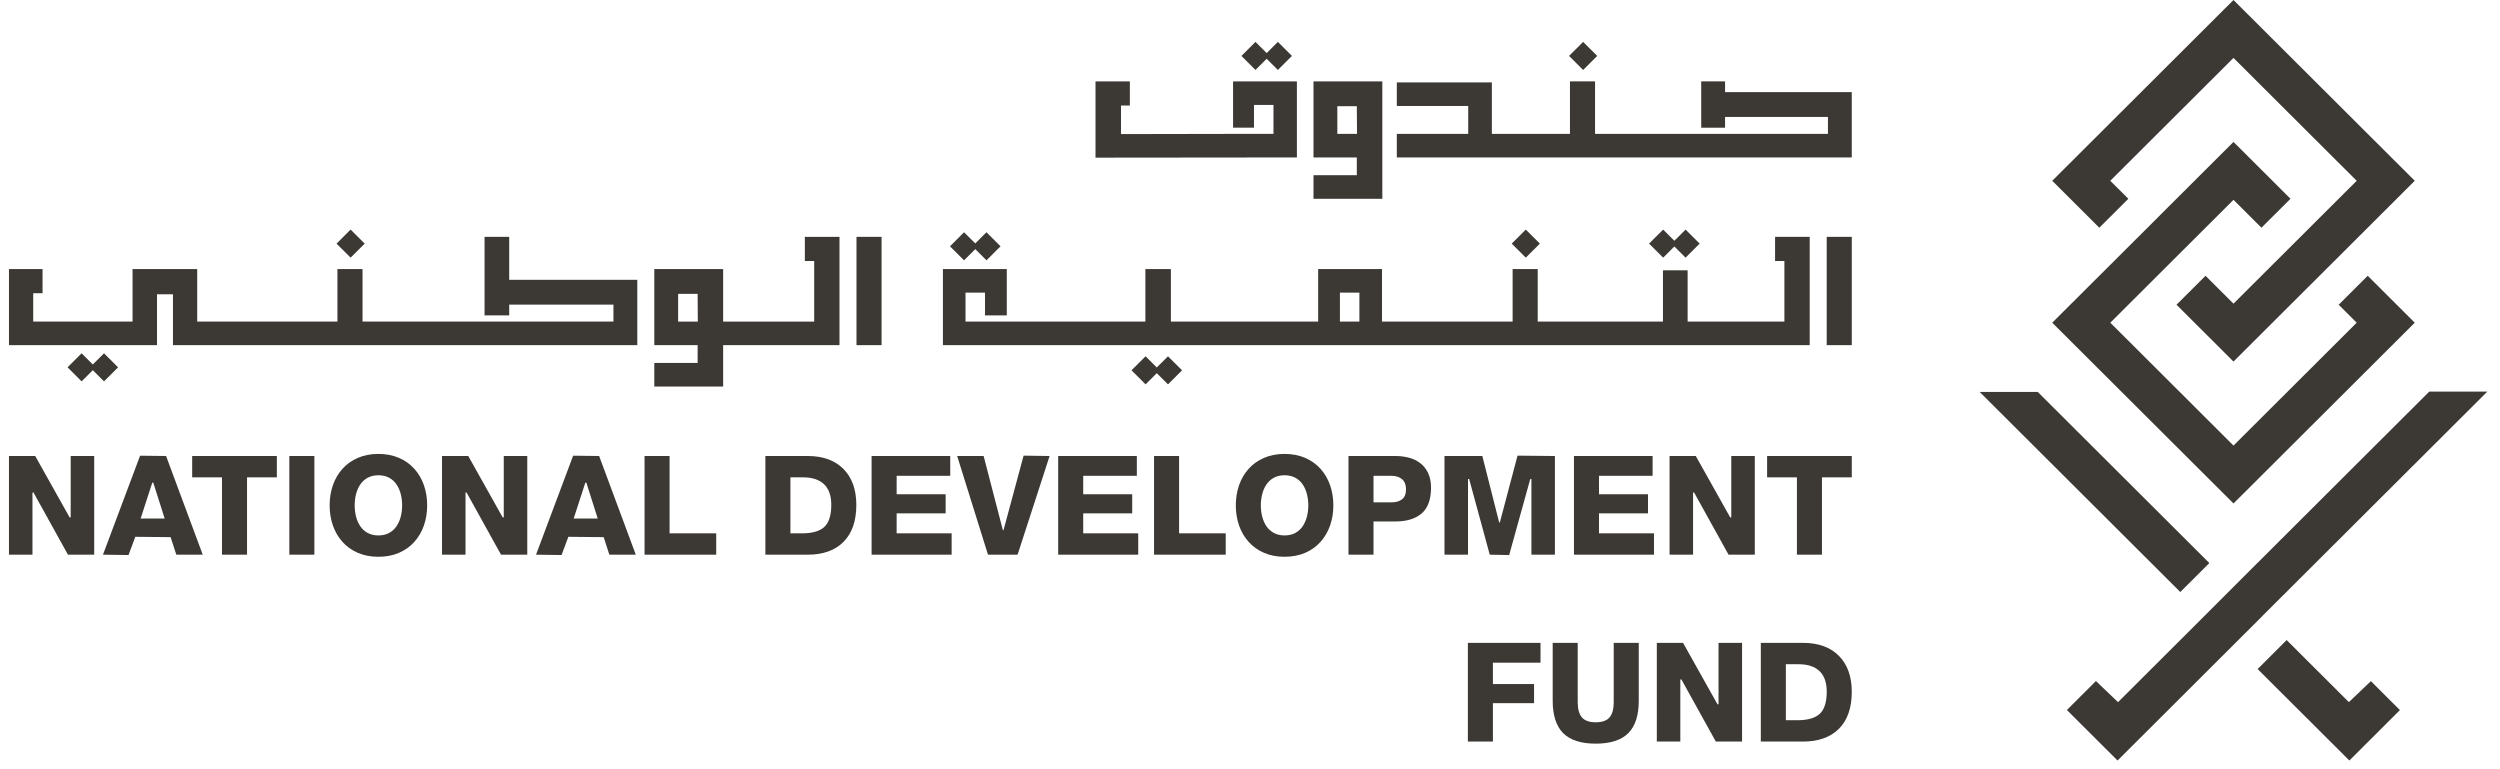 <svg width="195" height="60" viewBox="0 0 195 60" fill="none" xmlns="http://www.w3.org/2000/svg">
<path fill-rule="evenodd" clip-rule="evenodd" d="M5.3 43.265L2.615 38.42H2.532V43.265H0.699V35.569H2.747L5.431 40.359H5.514V35.569H7.348V43.265H5.3Z" fill="#3C3935"/>
<path fill-rule="evenodd" clip-rule="evenodd" d="M10.969 40.446H12.844L11.956 37.647H11.878L10.969 40.446ZM8.031 43.266L10.927 35.544L12.954 35.568L15.814 43.266H13.752L13.307 41.897L10.553 41.871L10.025 43.292L8.031 43.266Z" fill="#3C3935"/>
<path fill-rule="evenodd" clip-rule="evenodd" d="M17.316 43.265V37.233H14.99V35.569H21.595V37.233H19.269V43.265H17.316Z" fill="#3C3935"/>
<path fill-rule="evenodd" clip-rule="evenodd" d="M22.568 43.264H24.521V35.568H22.568V43.264Z" fill="#3C3935"/>
<path fill-rule="evenodd" clip-rule="evenodd" d="M29.515 37.07C29.197 37.07 28.916 37.136 28.677 37.264C28.44 37.395 28.244 37.574 28.096 37.795C27.949 38.015 27.84 38.269 27.769 38.548C27.7 38.824 27.665 39.117 27.665 39.417C27.665 39.716 27.7 40.009 27.769 40.287C27.84 40.566 27.949 40.82 28.096 41.039C28.244 41.261 28.44 41.438 28.677 41.569C28.915 41.698 29.196 41.764 29.515 41.764C29.835 41.764 30.116 41.698 30.353 41.568C30.59 41.438 30.786 41.261 30.933 41.039C31.081 40.819 31.192 40.565 31.261 40.287C31.332 40.008 31.366 39.715 31.366 39.417C31.366 39.118 31.332 38.825 31.261 38.548C31.192 38.269 31.082 38.016 30.934 37.795C30.786 37.572 30.59 37.395 30.353 37.264C30.115 37.136 29.833 37.07 29.515 37.07ZM29.515 43.429C28.926 43.429 28.388 43.326 27.915 43.123C27.443 42.919 27.037 42.63 26.712 42.266C26.384 41.901 26.133 41.47 25.966 40.988C25.797 40.504 25.711 39.976 25.711 39.417C25.711 38.857 25.797 38.329 25.966 37.846C26.134 37.361 26.385 36.931 26.712 36.568C27.036 36.204 27.441 35.916 27.915 35.712C28.388 35.509 28.926 35.405 29.515 35.405C30.104 35.405 30.643 35.509 31.116 35.712C31.589 35.916 31.994 36.204 32.319 36.568C32.646 36.932 32.897 37.361 33.066 37.846C33.234 38.329 33.319 38.858 33.319 39.417C33.319 39.976 33.234 40.504 33.066 40.988C32.898 41.47 32.647 41.901 32.319 42.266C31.993 42.63 31.588 42.919 31.116 43.123C30.643 43.326 30.104 43.429 29.515 43.429Z" fill="#3C3935"/>
<path fill-rule="evenodd" clip-rule="evenodd" d="M39.079 43.265L36.394 38.42H36.311V43.265H34.477V35.569H36.525L39.209 40.359H39.293V35.569H41.127V43.265H39.079Z" fill="#3C3935"/>
<path fill-rule="evenodd" clip-rule="evenodd" d="M44.747 40.446H46.622L45.735 37.647H45.656L44.747 40.446ZM41.81 43.266L44.705 35.544L46.733 35.568L49.592 43.266H47.53L47.086 41.897L44.331 41.871L43.803 43.292L41.81 43.266Z" fill="#3C3935"/>
<path fill-rule="evenodd" clip-rule="evenodd" d="M50.275 43.265V35.569H52.228V41.6H55.865V43.265H50.275Z" fill="#3C3935"/>
<path fill-rule="evenodd" clip-rule="evenodd" d="M61.652 41.6H62.651C63.43 41.586 63.996 41.407 64.333 41.066C64.671 40.726 64.841 40.157 64.841 39.373C64.841 38.669 64.651 38.13 64.278 37.772C63.904 37.416 63.358 37.233 62.651 37.233H61.652V41.6ZM59.699 43.266V35.568H63.012C64.189 35.568 65.124 35.909 65.79 36.58C66.457 37.253 66.794 38.194 66.794 39.384C66.794 40.631 66.459 41.6 65.795 42.265C65.132 42.929 64.197 43.266 63.012 43.266H59.699Z" fill="#3C3935"/>
<path fill-rule="evenodd" clip-rule="evenodd" d="M67.985 43.265V35.569H74.119V37.113H69.938V38.552H73.76V40.042H69.938V41.6H74.228V43.265H67.985Z" fill="#3C3935"/>
<path fill-rule="evenodd" clip-rule="evenodd" d="M77.063 43.266L74.659 35.569H76.724L78.223 41.35H78.275L79.841 35.54L81.869 35.569L79.371 43.266H77.063Z" fill="#3C3935"/>
<path fill-rule="evenodd" clip-rule="evenodd" d="M82.538 43.265V35.569H88.673V37.113H84.491V38.552H88.312V40.042H84.491V41.6H88.782V43.265H82.538Z" fill="#3C3935"/>
<path fill-rule="evenodd" clip-rule="evenodd" d="M90.016 43.265V35.569H91.969V41.6H95.606V43.265H90.016Z" fill="#3C3935"/>
<path fill-rule="evenodd" clip-rule="evenodd" d="M100.196 37.07C99.878 37.07 99.598 37.136 99.359 37.264C99.122 37.395 98.926 37.574 98.777 37.795C98.63 38.015 98.52 38.269 98.451 38.548C98.381 38.824 98.345 39.117 98.345 39.417C98.345 39.716 98.381 40.009 98.451 40.287C98.521 40.566 98.63 40.82 98.777 41.039C98.926 41.261 99.122 41.438 99.359 41.569C99.596 41.698 99.877 41.764 100.196 41.764C100.517 41.764 100.798 41.698 101.035 41.568C101.272 41.438 101.468 41.261 101.615 41.039C101.762 40.819 101.872 40.565 101.943 40.287C102.012 40.008 102.048 39.715 102.048 39.417C102.048 39.118 102.012 38.825 101.943 38.548C101.872 38.269 101.763 38.016 101.616 37.795C101.468 37.572 101.272 37.395 101.034 37.264C100.797 37.136 100.515 37.07 100.196 37.07ZM100.196 43.429C99.608 43.429 99.07 43.326 98.597 43.123C98.125 42.919 97.718 42.63 97.394 42.266C97.066 41.901 96.814 41.47 96.647 40.988C96.478 40.504 96.393 39.976 96.393 39.417C96.393 38.857 96.478 38.329 96.647 37.846C96.815 37.361 97.067 36.931 97.394 36.568C97.716 36.204 98.123 35.916 98.597 35.712C99.07 35.509 99.608 35.405 100.196 35.405C100.784 35.405 101.325 35.509 101.798 35.712C102.27 35.916 102.676 36.204 103.001 36.568C103.327 36.932 103.579 37.361 103.747 37.846C103.916 38.329 104.001 38.858 104.001 39.417C104.001 39.976 103.916 40.504 103.747 40.988C103.579 41.47 103.328 41.901 103.001 42.266C102.675 42.63 102.269 42.919 101.798 43.123C101.325 43.326 100.784 43.429 100.196 43.429Z" fill="#3C3935"/>
<path fill-rule="evenodd" clip-rule="evenodd" d="M107.134 39.184H108.537C108.88 39.184 109.155 39.103 109.358 38.947C109.564 38.787 109.668 38.528 109.668 38.175C109.668 37.817 109.563 37.547 109.355 37.373C109.146 37.201 108.872 37.114 108.537 37.114H107.134V39.184ZM105.181 43.266V35.568H108.843C109.219 35.568 109.575 35.614 109.908 35.703C110.24 35.793 110.537 35.937 110.789 36.132C111.043 36.328 111.246 36.586 111.395 36.902C111.545 37.219 111.621 37.6 111.621 38.035C111.621 38.947 111.378 39.623 110.898 40.041C110.417 40.462 109.725 40.675 108.843 40.675H107.134V43.266H105.181Z" fill="#3C3935"/>
<path fill-rule="evenodd" clip-rule="evenodd" d="M116.201 43.266L114.594 37.364H114.504V43.266H112.67V35.569H115.622L116.935 40.752H116.988L118.367 35.54L121.283 35.569V43.266H119.45V37.364H119.382L119.352 37.392L117.715 43.294L116.201 43.266Z" fill="#3C3935"/>
<path fill-rule="evenodd" clip-rule="evenodd" d="M122.769 43.265V35.569H128.903V37.113H124.722V38.552H128.544V40.042H124.722V41.6H129.012V43.265H122.769Z" fill="#3C3935"/>
<path fill-rule="evenodd" clip-rule="evenodd" d="M134.827 43.265L132.142 38.42H132.059V43.265H130.226V35.569H132.272L134.957 40.359H135.04V35.569H136.875V43.265H134.827Z" fill="#3C3935"/>
<path fill-rule="evenodd" clip-rule="evenodd" d="M140.16 43.265V37.233H137.835V35.569H144.44V37.233H142.113V43.265H140.16Z" fill="#3C3935"/>
<path fill-rule="evenodd" clip-rule="evenodd" d="M114.494 57.841V50.144H120.16V51.69H116.447V53.356H119.657V54.847H116.447V57.841H114.494Z" fill="#3C3935"/>
<path fill-rule="evenodd" clip-rule="evenodd" d="M124.467 58.005C123.319 58.005 122.462 57.728 121.924 57.183C121.383 56.638 121.11 55.791 121.11 54.668V50.145H123.062V54.786C123.062 55.31 123.173 55.703 123.389 55.956C123.607 56.21 123.97 56.339 124.467 56.339C124.964 56.339 125.327 56.21 125.544 55.956C125.76 55.703 125.87 55.31 125.87 54.786V50.145H127.823V54.668C127.823 55.791 127.55 56.637 127.01 57.183C126.47 57.728 125.614 58.005 124.467 58.005Z" fill="#3C3935"/>
<path fill-rule="evenodd" clip-rule="evenodd" d="M133.833 57.841L131.149 52.996H131.065V57.841H129.232V50.144H131.279L133.964 54.935H134.046V50.144H135.881V57.841H133.833Z" fill="#3C3935"/>
<path fill-rule="evenodd" clip-rule="evenodd" d="M139.297 56.176H140.297C141.075 56.162 141.641 55.983 141.978 55.641C142.315 55.302 142.486 54.732 142.486 53.949C142.486 53.245 142.297 52.706 141.923 52.347C141.549 51.99 141.003 51.81 140.297 51.81H139.297V56.176ZM137.344 57.841V50.144H140.657C141.834 50.144 142.769 50.484 143.435 51.156C144.102 51.828 144.439 52.771 144.439 53.96C144.439 55.207 144.104 56.176 143.44 56.841C142.778 57.504 141.841 57.841 140.657 57.841H137.344Z" fill="#3C3935"/>
<path fill-rule="evenodd" clip-rule="evenodd" d="M142.483 26.922H144.44V18.474H142.483V26.922Z" fill="#3C3935"/>
<path fill-rule="evenodd" clip-rule="evenodd" d="M75.196 18.116L74.098 19.212L75.196 20.305L76.072 19.433L76.945 20.305L78.042 19.212L76.945 18.116L76.072 18.988L75.196 18.116Z" fill="#3C3935"/>
<path fill-rule="evenodd" clip-rule="evenodd" d="M91.103 29.98L92.202 28.884L91.103 27.791L90.229 28.663L89.355 27.791L88.258 28.884L89.355 29.98L90.229 29.108L91.103 29.98Z" fill="#3C3935"/>
<path fill-rule="evenodd" clip-rule="evenodd" d="M130.6 19.226L131.475 20.098L132.572 19.002L131.475 17.908L130.6 18.78L129.726 17.908L128.628 19.002L129.726 20.098L130.6 19.226Z" fill="#3C3935"/>
<path fill-rule="evenodd" clip-rule="evenodd" d="M119.011 20.097L120.11 19.002L119.011 17.907L117.913 19.002L119.011 20.097Z" fill="#3C3935"/>
<path fill-rule="evenodd" clip-rule="evenodd" d="M104.513 25.083H106.033V22.825H104.513V25.083ZM138.456 18.474V20.359H139.183V25.083H138.456H137.648H133.602H133.245H133.107H132.799H131.635V21.084H129.711V25.083H128.434H128.094H127.987H127.632H121.137H120.635H119.942V20.987H117.984V25.083H117.127H116.68H116.624H116.324H109.041H108.572H107.797V20.987H102.817V25.083H101.975H95.193H95.154H94.836H92.752H92.251H91.329V20.987H89.34V25.083H88.242H87.706H81.364H79.928H79.853H79.572H79.126H78.529H76.83H76.276H75.31V22.825H76.83V24.601H78.529V20.987H73.548V26.922H79.126H79.572H79.853H79.928H87.706H88.242H92.251H92.752H94.836H95.154H95.193H101.975H108.572H109.041H116.324H116.624H116.68H117.127H120.635H121.137H127.632H127.987H128.094H128.434H132.799H133.107H133.245H133.602H137.648H138.456H141.157V18.474H139.183H138.456Z" fill="#3C3935"/>
<path fill-rule="evenodd" clip-rule="evenodd" d="M39.718 18.474H37.795V24.6H39.718V23.76H47.849V25.082H41.589H39.718H37.795H37.212H36.5H31.915H31.559H29.474H28.972H28.277V20.987H26.32V25.082H25.464H24.961H22.877H22.52H16.969H16.079H15.383V20.987H10.339V25.082H2.591V22.871H3.318V20.987H2.591H0.7V26.922H12.247V22.954H13.492V26.922H16.079H16.969H22.52H22.877H24.961H25.464H28.972H29.474H31.559H31.915H36.5H37.212H49.709V21.825H39.718V18.474Z" fill="#3C3935"/>
<path fill-rule="evenodd" clip-rule="evenodd" d="M66.806 26.922H68.763V18.474H66.806V26.922Z" fill="#3C3935"/>
<path fill-rule="evenodd" clip-rule="evenodd" d="M7.239 28.43L6.365 27.558L5.268 28.652L6.365 29.747L7.239 28.875L8.114 29.747L9.21 28.652L8.114 27.558L7.239 28.43Z" fill="#3C3935"/>
<path fill-rule="evenodd" clip-rule="evenodd" d="M28.446 19.003L27.347 17.907L26.251 19.003L27.347 20.097L28.446 19.003Z" fill="#3C3935"/>
<path fill-rule="evenodd" clip-rule="evenodd" d="M52.895 25.083V22.922H54.415L54.43 25.083H52.895ZM62.779 18.475V20.358H63.507V25.083H62.779H61.971H61.69H59.066H57.681H56.793H56.405V20.987H51.035V26.921H54.415V28.308H51.035V30.147H56.405V26.921H56.793H57.681H59.066H61.69H61.971H62.779H65.48V18.475H63.507H62.779Z" fill="#3C3935"/>
<path fill-rule="evenodd" clip-rule="evenodd" d="M101.158 6.347H96.179V9.96H97.811V8.185H99.331V10.443H98.254H97.811H96.179L87.439 10.459V8.232H88.128V6.347H87.439H87.4H85.45V12.297L101.158 12.281V6.347Z" fill="#3C3935"/>
<path fill-rule="evenodd" clip-rule="evenodd" d="M104.312 10.443V8.282H105.832L105.847 10.443H104.312ZM107.821 6.347H102.452V12.281H105.832V13.668H102.452V15.507H107.821V6.347Z" fill="#3C3935"/>
<path fill-rule="evenodd" clip-rule="evenodd" d="M134.555 7.185V6.347H132.695V9.961H134.555V9.121H142.579V10.443H137.098H134.555H132.695H132.011H131.708H131.337H129.122H128.766H125.61H125.11H124.414V6.347H122.457V10.443H121.988H116.816H116.365V6.428H108.952V8.266H114.521V10.443H108.952V12.281H116.816H121.988H125.11H125.61H128.766H129.122H131.337H131.708H144.438V7.185H134.555Z" fill="#3C3935"/>
<path fill-rule="evenodd" clip-rule="evenodd" d="M124.582 4.362L123.484 3.268L122.386 4.362L123.484 5.458L124.582 4.362Z" fill="#3C3935"/>
<path fill-rule="evenodd" clip-rule="evenodd" d="M98.801 4.584L99.676 5.457L100.772 4.362L99.676 3.268L98.801 4.139L97.927 3.268L96.831 4.362L97.927 5.457L98.801 4.584Z" fill="#3C3935"/>
<path fill-rule="evenodd" clip-rule="evenodd" d="M188.351 14.101L182.801 19.637L180.537 21.895L179.924 22.505L174.212 28.202L169.768 23.768L172.032 21.511L174.212 23.686L177.439 20.466L178.273 19.637L180.537 17.377L183.823 14.101L181.943 12.227L174.212 4.517L164.602 14.101L166.011 15.504L163.746 17.763L160.075 14.101L174.212 0L188.351 14.101Z" fill="#3C3935"/>
<path fill-rule="evenodd" clip-rule="evenodd" d="M167.89 17.379L168.558 16.712L168.556 16.711L174.213 11.069L178.659 15.504L176.393 17.761L174.213 15.587L171.209 18.583L170.153 19.636L167.889 21.894L164.603 25.171L166.485 27.045L174.213 34.755L183.822 25.171L182.416 23.769L184.681 21.51L188.351 25.171L174.213 39.271L160.075 25.171L163.495 21.76L163.496 21.761L165.626 19.637L167.89 17.379Z" fill="#3C3935"/>
<path fill-rule="evenodd" clip-rule="evenodd" d="M183.212 54.766L178.359 49.925L176.095 52.185L180.898 56.974L183.25 59.321L187.193 55.387L184.929 53.129L183.212 54.766Z" fill="#3C3935"/>
<path fill-rule="evenodd" clip-rule="evenodd" d="M172.329 43.919L158.943 30.569H154.413L170.063 46.177L172.329 43.919Z" fill="#3C3935"/>
<path fill-rule="evenodd" clip-rule="evenodd" d="M176.47 48.041L194.012 30.545H189.482L175.634 44.356L171.941 48.05L165.207 54.767L163.482 53.121L161.218 55.381L165.169 59.321L167.52 56.976H167.521L174.209 50.303L176.474 48.045L176.47 48.041Z" fill="#3C3935"/>
</svg>
